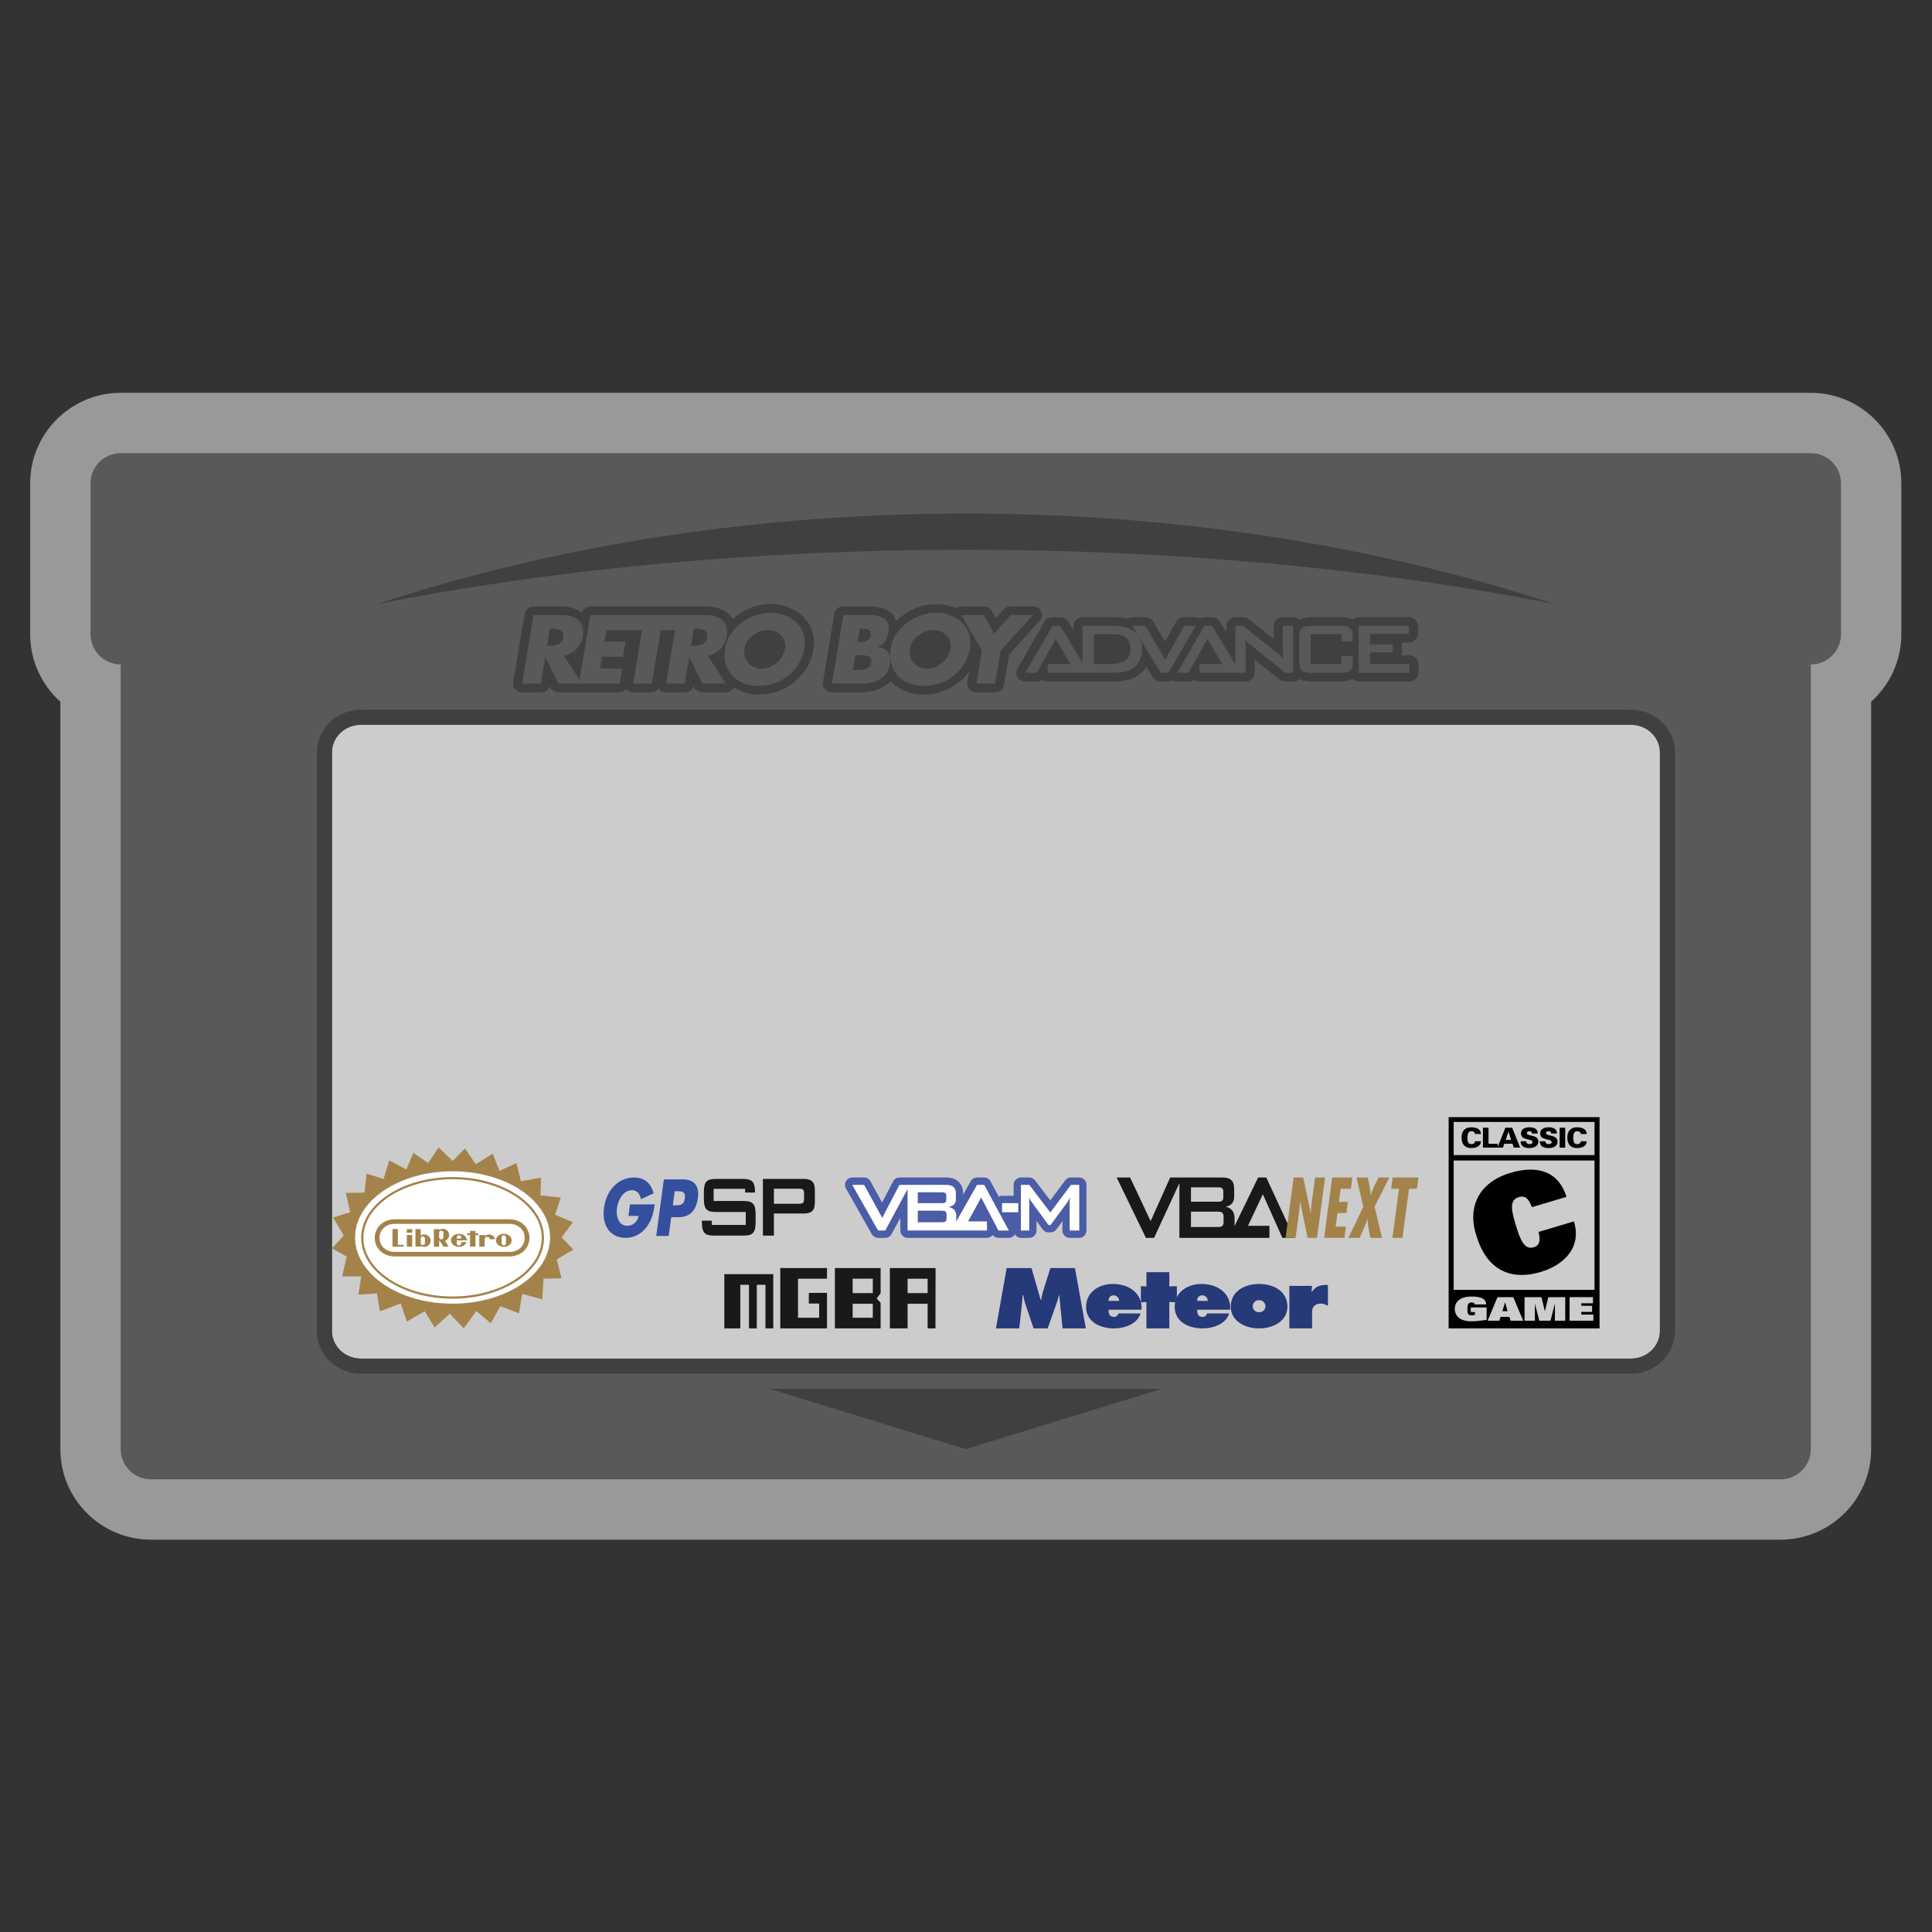 <?xml version="1.0" encoding="UTF-8" standalone="no"?>
<svg
   xmlns:dc="http://purl.org/dc/elements/1.1/"
   xmlns:cc="http://creativecommons.org/ns#"
   xmlns:rdf="http://www.w3.org/1999/02/22-rdf-syntax-ns#"
   xmlns:svg="http://www.w3.org/2000/svg"
   xmlns="http://www.w3.org/2000/svg"
   viewBox="0 0 341.333 341.333"
   height="256"
   width="256"
   xml:space="preserve"
   id="svg2"
   version="1.1"><rect x="0" y="0" width="341.333" height="341.333" fill="#333333" stroke="none"/><defs
     id="defs6"><clipPath
       id="clipPath18"
       clipPathUnits="userSpaceOnUse"><path
         id="path16"
         d="M 0,256 H 256 V 0 H 0 Z" /></clipPath><clipPath
       id="clipPath26"
       clipPathUnits="userSpaceOnUse"><path
         id="path24"
         d="M 4,204 H 252 V 52 H 4 Z" /></clipPath></defs><g
     transform="matrix(1.333,0,0,-1.333,0,341.333)"
     id="g10"><g
       id="g12"><g
         clip-path="url(#clipPath18)"
         id="g14"><g
           id="g20"><g
             id="g22" /><g
             id="g34"><g
               style="opacity:0.5"
               id="g32"
               clip-path="url(#clipPath26)"><g
                 id="g30"
                 transform="translate(240,204)"><path
                   id="path28"
                   style="fill:#ffffff;fill-opacity:1;fill-rule:nonzero;stroke:none"
                   d="m 0,0 h -224 c -6.617,0 -12,-5.383 -12,-12 v -20 c 0,-3.546 1.546,-6.738 4,-8.937 V -140 c 0,-6.617 5.383,-12 12,-12 H -4 c 6.617,0 12,5.383 12,12 v 99.063 c 2.454,2.199 4,5.391 4,8.937 v 20 C 12,-5.383 6.617,0 0,0" /></g></g></g></g><g
           transform="translate(240,196)"
           id="g36"><path
             id="path38"
             style="fill:#595959;fill-opacity:1;fill-rule:nonzero;stroke:none"
             d="m 0,0 h -224 c -2.209,0 -4,-1.791 -4,-4 v -20 c 0,-2.209 1.791,-4 4,-4 v -104 c 0,-2.209 1.791,-4 4,-4 H -4 c 2.209,0 4,1.791 4,4 v 104 c 2.209,0 4,1.791 4,4 V -4 C 4,-1.791 2.209,0 0,0" /></g><g
           transform="translate(47.826,160)"
           id="g40"><path
             id="path42"
             style="fill:#cccccc;fill-opacity:1;fill-rule:nonzero;stroke:none"
             d="m 0,0 h 168.348 c 2.113,0 3.826,-1.635 3.826,-3.652 v -76.696 c 0,-2.017 -1.713,-3.652 -3.826,-3.652 H 0 c -2.113,0 -3.826,1.635 -3.826,3.652 V -3.652 C -3.826,-1.635 -2.113,0 0,0" /></g><g
           transform="translate(216.174,162)"
           id="g44"><path
             id="path46"
             style="fill:#404040;fill-opacity:1;fill-rule:nonzero;stroke:none"
             d="m 0,0 h -168.348 c -3.212,0 -5.826,-2.536 -5.826,-5.652 v -76.696 c 0,-3.116 2.614,-5.652 5.826,-5.652 H 0 c 3.212,0 5.826,2.536 5.826,5.652 V -5.652 C 5.826,-2.536 3.212,0 0,0 m 0,-2 c 2.113,0 3.826,-1.635 3.826,-3.652 V -82.348 C 3.826,-84.365 2.113,-86 0,-86 h -168.348 c -2.113,0 -3.826,1.635 -3.826,3.652 v 76.696 c 0,2.017 1.713,3.652 3.826,3.652 L 0,-2" /></g><g
           transform="translate(102,72)"
           id="g48"><path
             id="path50"
             style="fill:#404040;fill-opacity:1;fill-rule:nonzero;stroke:none"
             d="M 0,0 H 52 L 26,-8 Z" /></g><g
           transform="translate(50,176)"
           id="g52"><path
             id="path54"
             style="fill:#404040;fill-opacity:1;fill-rule:nonzero;stroke:none"
             d="M 0,0 C 48.286,16 107.714,16 156,0 107.714,9.6 48.286,9.6 0,0" /></g><g
           transform="translate(102.144,176)"
           id="g56"><path
             id="path58"
             style="fill:#404040;fill-opacity:1;fill-rule:nonzero;stroke:none"
             d="m 0,0 c -1.92,0 -3.688,-0.775 -5.028,-1.958 -0.1,0.162 -0.206,0.307 -0.311,0.425 -0.717,0.805 -1.865,1.231 -3.317,1.231 h -3.541 -0.151 -6.148 -0.252 -5.155 c -0.535,0 -0.955,-0.358 -1.111,-0.834 -0.704,0.5 -1.582,0.834 -2.72,0.834 h -3.691 c -0.595,0 -1.099,-0.413 -1.193,-0.974 l -1.511,-9.087 c -0.055,-0.334 0.044,-0.672 0.275,-0.929 0.229,-0.257 0.564,-0.406 0.917,-0.406 h 2.471 c 0.552,0 1.028,0.356 1.167,0.857 l 0.099,-0.201 c 0.2,-0.401 0.625,-0.656 1.089,-0.656 h 2.697 0.379 5.028 c 0.358,0 0.646,0.178 0.868,0.42 0.004,-0.004 10e-4,-0.01 0.005,-0.014 0.228,-0.257 0.563,-0.406 0.917,-0.406 h 2.468 c 0.407,0 0.715,0.232 0.935,0.535 0.027,-0.039 0.006,-0.093 0.038,-0.129 0.229,-0.257 0.564,-0.406 0.917,-0.406 h 2.468 c 0.552,0 1.028,0.359 1.167,0.859 l 0.102,-0.203 c 0.2,-0.401 0.624,-0.656 1.089,-0.656 h 3.076 c 0.436,0 0.839,0.226 1.051,0.589 0.017,0.028 0.011,0.063 0.025,0.092 0.932,-0.576 1.999,-0.983 3.271,-0.983 3.64,0 6.702,2.519 7.282,5.986 v 0.003 C 5.926,-4.471 5.519,-3.006 4.521,-1.89 3.451,-0.688 1.803,0 0,0" /></g><g
           transform="translate(137.992,175.021)"
           id="g60"><path
             id="path62"
             style="fill:#404040;fill-opacity:1;fill-rule:nonzero;stroke:none"
             d="m 0,0 c -0.196,0.413 -0.625,0.676 -1.099,0.676 h -2.96 c -0.356,0 -0.691,-0.148 -0.922,-0.408 L -6.016,-0.9 -6.546,0.061 c -0.21,0.379 -0.62,0.615 -1.068,0.615 h -2.961 c -0.266,0 -0.501,-0.106 -0.707,-0.253 -0.796,0.35 -1.681,0.556 -2.621,0.556 -2.073,0 -3.949,-0.918 -5.312,-2.268 -0.113,0.324 -0.234,0.643 -0.464,0.899 -0.632,0.708 -1.643,1.066 -3.008,1.066 h -3.529 c -0.594,0 -1.098,-0.412 -1.193,-0.974 l -1.511,-9.086 c -0.054,-0.334 0.045,-0.672 0.276,-0.929 0.229,-0.257 0.564,-0.406 0.917,-0.406 h 3.805 c 1.754,0 3.09,0.563 3.978,1.485 1.038,-1.15 2.606,-1.787 4.428,-1.787 2.491,0 4.643,1.232 5.982,3.084 l -0.242,-1.447 c -0.054,-0.334 0.045,-0.672 0.276,-0.929 0.229,-0.257 0.563,-0.406 0.917,-0.406 h 2.47 c 0.595,0 1.099,0.412 1.193,0.974 l 0.672,4.036 4.062,4.473 C 0.123,-0.893 0.196,-0.41 0,0" /></g><g
           transform="translate(186.793,169.213)"
           id="g64"><path
             id="path66"
             style="fill:#404040;fill-opacity:1;fill-rule:nonzero;stroke:none"
             d="m 0,0 h -1.07 c 0.045,0.122 0.071,0.253 0.071,0.39 v 1.06 c 0,0.079 -0.01,0.158 -0.024,0.232 h 0.959 c 0.667,0 1.207,0.516 1.207,1.155 v 1.059 c 0,0.638 -0.54,1.155 -1.207,1.155 h -6.654 c -0.316,0 -0.593,-0.13 -0.808,-0.32 -0.502,0.232 -1.068,0.32 -1.578,0.32 h -3.88 c -0.517,0 -1.091,-0.088 -1.597,-0.327 -0.217,0.197 -0.504,0.327 -0.826,0.327 h -1.361 c -0.667,0 -1.207,-0.517 -1.207,-1.155 V 2.158 l -3.274,2.624 c -0.217,0.174 -0.493,0.269 -0.775,0.269 h -1.033 c -0.667,0 -1.207,-0.517 -1.207,-1.155 V 3.082 l -0.842,1.392 c -0.214,0.356 -0.612,0.577 -1.044,0.577 h -1.044 c -0.202,0 -0.391,-0.06 -0.562,-0.148 -0.175,0.092 -0.372,0.148 -0.579,0.148 h -1.513 c -0.446,0 -0.856,-0.235 -1.066,-0.611 l -1.469,-2.634 -1.553,2.654 c -0.215,0.365 -0.618,0.591 -1.054,0.591 h -1.728 c -0.245,0 -0.481,-0.072 -0.679,-0.199 -0.492,0.124 -1.067,0.199 -1.735,0.199 h -4.184 c -0.667,0 -1.207,-0.517 -1.207,-1.155 V 3.324 l -0.695,1.15 c -0.215,0.356 -0.613,0.577 -1.044,0.577 h -1.047 c -0.441,0 -0.846,-0.23 -1.059,-0.598 l -3.578,-6.219 c -0.205,-0.358 -0.198,-0.793 0.019,-1.145 0.217,-0.349 0.613,-0.566 1.039,-0.566 h 1.514 c 0.266,0 0.518,0.084 0.724,0.23 0.202,-0.144 0.452,-0.23 0.723,-0.23 h 8.404 c 1.089,0 2.336,0.079 3.3,0.652 0.573,0.333 1.035,0.784 1.375,1.321 l 0.844,-1.396 c 0.214,-0.356 0.612,-0.577 1.044,-0.577 h 1.044 c 0.202,0 0.391,0.06 0.562,0.148 0.175,-0.093 0.373,-0.148 0.579,-0.148 h 1.514 c 0.266,0 0.518,0.084 0.723,0.232 0.203,-0.146 0.455,-0.232 0.726,-0.232 h 6.115 c 0.667,0 1.207,0.516 1.207,1.155 v 1.749 l 3.27,-2.633 c 0.219,-0.174 0.492,-0.271 0.778,-0.271 h 1.035 c 0.322,0 0.609,0.13 0.826,0.327 0.506,-0.239 1.08,-0.327 1.597,-0.327 h 3.88 c 0.51,0 1.076,0.088 1.578,0.32 0.215,-0.19 0.492,-0.32 0.808,-0.32 H 0 c 0.667,0 1.207,0.516 1.207,1.155 v 1.168 C 1.207,-0.516 0.667,0 0,0" /></g><g
           transform="translate(72.511,170.47)"
           id="g68"><path
             id="path70"
             style="fill:#595959;fill-opacity:1;fill-rule:nonzero;stroke:none"
             d="M 0,0 H 0.24 C 1.046,0 1.977,0.145 2.142,1.133 2.306,2.121 1.423,2.266 0.616,2.266 H 0.377 Z M 4.598,-5.014 H 1.523 l -1.75,3.495 h -0.025 l -0.582,-3.495 h -2.47 l 1.511,9.088 H 1.9 C 3.778,4.074 5.059,3.218 4.737,1.278 4.528,0.024 3.617,-1.06 2.23,-1.29 Z" /></g><g
           transform="translate(80.379,172.543)"
           id="g72"><path
             id="path74"
             style="fill:#595959;fill-opacity:1;fill-rule:nonzero;stroke:none"
             d="M 0,0 -0.252,-1.519 H 2.532 L 2.2,-3.52 H -0.585 L -0.846,-5.087 H 2.091 L 1.758,-7.088 h -5.406 l 1.511,9.089 H 3.269 L 2.936,0 Z" /></g><g
           transform="translate(86.395,165.456)"
           id="g76"><path
             id="path78"
             style="fill:#595959;fill-opacity:1;fill-rule:nonzero;stroke:none"
             d="m 0,0 h -2.47 l 1.178,7.088 h -2.041 l 0.333,2 h 6.552 l -0.332,-2 H 1.178 Z" /></g><g
           transform="translate(91.588,170.47)"
           id="g80"><path
             id="path82"
             style="fill:#595959;fill-opacity:1;fill-rule:nonzero;stroke:none"
             d="M 0,0 H 0.24 C 1.046,0 1.977,0.145 2.142,1.133 2.306,2.121 1.423,2.266 0.616,2.266 H 0.377 Z M 4.598,-5.014 H 1.523 l -1.75,3.495 h -0.025 l -0.582,-3.495 h -2.47 l 1.511,9.088 H 1.9 C 3.778,4.074 5.059,3.218 4.737,1.278 4.528,0.024 3.617,-1.06 2.23,-1.29 Z" /></g><g
           transform="translate(98.681,170.156)"
           id="g84"><path
             id="path86"
             style="fill:#595959;fill-opacity:1;fill-rule:nonzero;stroke:none"
             d="M 0,0 C -0.261,-1.567 0.759,-2.712 2.233,-2.712 3.708,-2.712 5.108,-1.567 5.368,0 5.577,1.254 4.557,2.399 3.083,2.399 1.608,2.399 0.208,1.254 0,0 M 7.941,0.012 C 7.452,-2.929 4.902,-5.002 1.853,-5.002 c -3.05,0 -4.911,2.073 -4.422,5.014 0.457,2.748 3.298,4.677 6.033,4.677 2.734,0 4.934,-1.929 4.477,-4.677" /></g><g
           transform="translate(113.653,170.977)"
           id="g88"><path
             id="path90"
             style="fill:#595959;fill-opacity:1;fill-rule:nonzero;stroke:none"
             d="M 0,0 H 0.277 C 0.933,0 1.632,0.108 1.76,0.88 1.898,1.711 1.137,1.76 0.469,1.76 H 0.292 Z m -0.617,-3.713 h 0.315 c 0.731,0 1.96,-0.036 2.126,0.964 0.182,1.098 -1.058,0.989 -1.864,0.989 h -0.252 z m -2.771,-1.808 1.511,9.089 H 1.652 C 3.341,3.568 4.37,2.941 4.082,1.205 3.945,0.386 3.559,-0.277 2.727,-0.651 L 2.723,-0.675 C 4.056,-0.844 4.489,-1.724 4.279,-2.99 3.963,-4.894 2.157,-5.521 0.418,-5.521 Z" /></g><g
           transform="translate(120.623,170.156)"
           id="g92"><path
             id="path94"
             style="fill:#595959;fill-opacity:1;fill-rule:nonzero;stroke:none"
             d="M 0,0 C -0.26,-1.567 0.759,-2.712 2.234,-2.712 3.708,-2.712 5.108,-1.567 5.369,0 5.577,1.254 4.558,2.399 3.083,2.399 1.609,2.399 0.209,1.254 0,0 M 7.942,0.012 C 7.453,-2.929 4.903,-5.002 1.853,-5.002 c -3.049,0 -4.911,2.073 -4.421,5.014 0.456,2.748 3.298,4.677 6.032,4.677 2.735,0 4.935,-1.929 4.478,-4.677" /></g><g
           transform="translate(127.417,174.544)"
           id="g96"><path
             id="path98"
             style="fill:#595959;fill-opacity:1;fill-rule:nonzero;stroke:none"
             d="M 0,0 H 2.961 L 4.328,-2.471 6.516,0 H 9.477 L 5.188,-4.725 4.463,-9.088 h -2.47 l 0.725,4.363 z" /></g><g
           transform="translate(146.942,168.06)"
           id="g100"><path
             id="path102"
             style="fill:#595959;fill-opacity:1;fill-rule:nonzero;stroke:none"
             d="M 0,0 H -1.953 V 3.942 H 0.731 C 2.155,3.942 2.873,3.266 2.873,2.001 2.873,0.458 1.915,0 0,0 M 10.003,5.05 7.495,0.554 4.861,5.05 H 3.134 L 3.874,3.826 C 3.279,4.612 2.218,5.05 0.718,5.05 H -3.466 V 0.172 L -6.411,5.05 h -1.047 l -3.579,-6.219 h 1.513 L -7.016,3.327 -5.068,0 h -3.007 v -1.169 h 4.609 0.81 2.984 c 1.159,0 2.041,0.108 2.671,0.482 0.907,0.53 1.437,1.494 1.437,2.664 0,0.615 -0.145,1.14 -0.402,1.584 l 2.856,-4.73 h 1.046 l 3.579,6.219 z" /></g><g
           transform="translate(170.024,169.844)"
           id="g104"><path
             id="path106"
             style="fill:#595959;fill-opacity:1;fill-rule:nonzero;stroke:none"
             d="m 0,0 c 0,-0.193 0.025,-0.555 0.063,-1.073 -0.227,0.253 -0.48,0.47 -0.744,0.675 l -4.575,3.664 h -1.033 v -5.12 l -3.091,5.12 h -1.046 l -3.579,-6.219 h 1.512 l 2.508,4.496 1.949,-3.327 h -3.008 v -1.169 h 4.755 0.665 0.697 V 0.41 c 0,0.18 -0.014,0.506 -0.064,0.988 0.177,-0.193 0.353,-0.349 0.542,-0.506 L 0.327,-2.953 H 1.361 V 3.266 H 0 Z" /></g><g
           transform="translate(177.69,173.11)"
           id="g108"><path
             id="path110"
             style="fill:#595959;fill-opacity:1;fill-rule:nonzero;stroke:none"
             d="m 0,0 h -3.882 c -1.222,0 -1.613,-0.301 -1.613,-1.47 v -3.279 c 0,-1.169 0.391,-1.471 1.613,-1.471 H 0 c 1.222,0 1.613,0.302 1.613,1.471 v 0.735 L 0.101,-4.013 V -5.05 h -4.083 v 3.941 H 0.101 V -2.061 H 1.613 V -1.47 C 1.613,-0.301 1.222,0 0,0" /></g><g
           transform="translate(181.588,168.06)"
           id="g112"><path
             id="path114"
             style="fill:#595959;fill-opacity:1;fill-rule:nonzero;stroke:none"
             d="m 0,0 v 1.543 h 2.999 v 1.06 H 0 V 3.99 h 5.142 v 1.06 h -6.654 v -6.219 h 6.716 l 0,1.169 z" /></g><path
           id="path116"
           style="fill:#000000;fill-opacity:1;fill-rule:nonzero;stroke:none"
           d="m 192.667,107.36 h 18.667 v -4.387 h -18.667 z m 18.666,-22.249 h -18.667 v 17.141 h 18.667 z M 192,108 V 102.973 102.258 85.003 84.39 80 h 20 v 4.39 0.613 17.255 0.715 5.027 z" /><g
           transform="translate(194.935,82.78)"
           id="g118"><path
             id="path120"
             style="fill:#cccccc;fill-opacity:1;fill-rule:nonzero;stroke:none"
             d="M 0,0 H 2.101 V -1.634 C 1.469,-1.759 0.734,-1.841 0.068,-1.841 c -1.469,0 -2.186,0.687 -2.186,1.642 0,0.956 0.717,1.643 2.231,1.643 1.254,0 1.909,-0.316 1.926,-1.046 H 0.525 C 0.52,0.497 0.469,0.562 0.401,0.601 0.333,0.64 0.237,0.657 0.136,0.657 c -0.243,0 -0.401,-0.095 -0.48,-0.22 -0.08,-0.126 -0.102,-0.432 -0.102,-0.696 0,-0.303 0.034,-0.51 0.107,-0.61 0.096,-0.13 0.254,-0.185 0.463,-0.185 0.153,0 0.3,0.017 0.43,0.064 v 0.377 l -0.554,0 z" /></g><g
           transform="translate(199.813,82.283)"
           id="g122"><path
             id="path124"
             style="fill:#cccccc;fill-opacity:1;fill-rule:nonzero;stroke:none"
             d="M 0,0 -0.322,1.176 H -0.333 L -0.689,0 Z m -1.339,1.859 h 2.096 l 1.31,-3.121 H 0.395 l -0.158,0.501 h -1.169 l -0.164,-0.501 h -1.548 z" /></g><g
           transform="translate(206.085,83.251)"
           id="g126"><path
             id="path128"
             style="fill:#cccccc;fill-opacity:1;fill-rule:nonzero;stroke:none"
             d="m 0,0 h -0.011 l -0.576,-2.23 h -1.48 L -2.643,0 h -0.012 v -2.23 h -1.367 v 3.12 h 2.243 l 0.446,-1.858 h 0.011 L -0.875,0.89 H 1.367 V -2.23 H 0 Z" /></g><g
           transform="translate(208.031,84.142)"
           id="g130"><path
             id="path132"
             style="fill:#cccccc;fill-opacity:1;fill-rule:nonzero;stroke:none"
             d="M 0,0 H 3.101 V -0.813 H 1.548 V -1.145 H 2.982 V -1.958 H 1.548 v -0.35 h 1.604 v -0.813 l -3.152,0 z" /></g><g
           transform="translate(195.494,105.768)"
           id="g134"><path
             id="path136"
             style="fill:#000000;fill-opacity:1;fill-rule:nonzero;stroke:none"
             d="m 0,0 c -0.018,0.238 -0.2,0.373 -0.503,0.373 -0.425,0 -0.503,-0.494 -0.503,-0.888 0,-0.384 0.085,-0.837 0.503,-0.837 0.311,0 0.488,0.135 0.503,0.387 h 0.776 c 0.012,-0.665 -0.632,-0.899 -1.279,-0.899 -0.832,0 -1.279,0.493 -1.279,1.378 0,0.885 0.447,1.363 1.279,1.371 0.647,0 1.291,-0.22 1.279,-0.885 z" /></g><g
           transform="translate(196.546,103.959)"
           id="g138"><path
             id="path140"
             style="fill:#000000;fill-opacity:1;fill-rule:nonzero;stroke:none"
             d="M 0,0 V 2.639 H 0.739 V 0.512 h 1.21 L 1.949,0 Z" /></g><g
           transform="translate(200.281,104.986)"
           id="g142"><path
             id="path144"
             style="fill:#000000;fill-opacity:1;fill-rule:nonzero;stroke:none"
             d="M 0,0 -0.34,1.097 H -0.351 L -0.714,0 Z m -1.815,-1.027 1.053,2.639 H 0.141 L 1.194,-1.027 H 0.359 l -0.178,0.515 h -1.083 l -0.174,-0.515 z" /></g><g
           transform="translate(203.06,105.823)"
           id="g146"><path
             id="path148"
             style="fill:#000000;fill-opacity:1;fill-rule:nonzero;stroke:none"
             d="m 0,0 c 0.004,0.102 -0.03,0.179 -0.096,0.234 -0.063,0.055 -0.159,0.084 -0.285,0.084 -0.17,0 -0.318,-0.11 -0.318,-0.241 0,-0.194 0.237,-0.256 0.433,-0.307 0.447,-0.114 1.098,-0.158 1.098,-0.87 0,-0.556 -0.555,-0.819 -1.172,-0.819 -0.621,0 -1.169,0.179 -1.18,0.895 h 0.74 c -0.004,-0.248 0.181,-0.383 0.447,-0.383 0.17,0 0.388,0.087 0.388,0.263 0,0.358 -0.547,0.281 -1.127,0.534 -0.27,0.117 -0.404,0.358 -0.404,0.643 0.03,0.625 0.585,0.797 1.143,0.797 0.551,0 1.117,-0.194 1.072,-0.83 z" /></g><g
           transform="translate(205.601,105.823)"
           id="g150"><path
             id="path152"
             style="fill:#000000;fill-opacity:1;fill-rule:nonzero;stroke:none"
             d="m 0,0 c 0.004,0.102 -0.03,0.179 -0.096,0.234 -0.063,0.055 -0.159,0.084 -0.285,0.084 -0.17,0 -0.318,-0.11 -0.318,-0.241 0,-0.194 0.237,-0.256 0.433,-0.307 0.447,-0.114 1.098,-0.158 1.098,-0.87 0,-0.556 -0.555,-0.819 -1.172,-0.819 -0.621,0 -1.169,0.179 -1.18,0.895 h 0.74 c -0.004,-0.248 0.181,-0.383 0.447,-0.383 0.17,0 0.388,0.087 0.388,0.263 0,0.358 -0.547,0.281 -1.127,0.534 -0.27,0.117 -0.404,0.358 -0.404,0.643 0.03,0.625 0.585,0.797 1.143,0.797 0.551,0 1.117,-0.194 1.072,-0.83 z" /></g><path
           id="path154"
           style="fill:#000000;fill-opacity:1;fill-rule:nonzero;stroke:none"
           d="m 206.712,106.598 h 0.739 v -2.639 h -0.739 z" /><g
           transform="translate(209.512,105.768)"
           id="g156"><path
             id="path158"
             style="fill:#000000;fill-opacity:1;fill-rule:nonzero;stroke:none"
             d="m 0,0 c -0.018,0.238 -0.2,0.373 -0.503,0.373 -0.425,0 -0.503,-0.494 -0.503,-0.888 0,-0.384 0.085,-0.837 0.503,-0.837 0.311,0 0.488,0.135 0.503,0.387 h 0.776 c 0.012,-0.665 -0.632,-0.899 -1.279,-0.899 -0.832,0 -1.279,0.493 -1.279,1.378 0,0.885 0.447,1.363 1.279,1.371 0.647,0 1.291,-0.22 1.279,-0.885 z" /></g><g
           transform="translate(208.607,94.183)"
           id="g160"><path
             id="path162"
             style="fill:#000000;fill-opacity:1;fill-rule:nonzero;stroke:none"
             d="m 0,0 c 1.048,-3.44 -1.275,-5.772 -4.405,-6.703 -4.425,-1.317 -7.281,0.736 -8.487,4.695 -1.307,3.854 0.236,7.179 4.503,8.449 3.183,0.947 6.266,0.47 7.399,-3.191 L -5.572,1.887 C -6.073,3.283 -6.682,3.404 -7.294,3.222 -8.588,2.837 -8.311,1.487 -7.7,-0.519 c 0.579,-1.901 1.116,-3.288 2.375,-2.913 0.647,0.192 0.969,0.702 0.639,2.037 z" /></g><g
           transform="translate(59.983,100.787)"
           id="g164"><path
             id="path166"
             style="fill:#ffffff;fill-opacity:1;fill-rule:nonzero;stroke:none"
             d="m 0,0 c 7.141,0 12.93,-3.935 12.93,-8.787 0,-4.853 -5.789,-8.787 -12.93,-8.787 -7.141,0 -12.93,3.934 -12.93,8.787 C -12.93,-3.935 -7.141,0 0,0" /></g><g
           transform="translate(72.913,92.065)"
           id="g168"><path
             id="path170"
             style="fill:#a3834a;fill-opacity:1;fill-rule:nonzero;stroke:none"
             d="m 0,0 c 0,4.852 -5.789,8.787 -12.93,8.787 -7.141,0 -12.93,-3.935 -12.93,-8.787 0,-4.853 5.789,-8.788 12.93,-8.788 C -5.789,-8.788 0,-4.853 0,0 m 1.541,-0.006 1.546,-1.616 -2.21,-1.294 0.621,-2.502 -2.377,-0.065 -0.164,-2.724 -2.65,0.712 -0.447,-2.572 -2.452,0.95 -1.279,-2.267 -1.915,1.617 -1.67,-2.298 -1.84,1.95 -2.01,-1.821 -1.312,2.145 -2.37,-1.361 -0.819,2.401 -2.744,-1.055 -0.404,2.368 -2.455,-0.15 0.368,2.411 -2.511,0.01 0.587,2.632 -1.947,1.068 1.55,1.717 -1.392,2.389 2.263,0.698 -0.595,2.555 2.482,0.033 0.287,2.534 2.245,-0.727 0.743,2.47 2.268,-1.197 0.938,2.185 1.964,-1.332 1.38,2.077 1.855,-1.809 1.64,1.654 1.437,-2.085 2.245,1.408 0.89,-2.302 2.257,1.043 0.58,-2.402 2.675,0.465 L -1.283,5.557 1.419,5.273 0.654,3.003 3.008,2.018 Z" /></g><g
           transform="translate(48.165,92)"
           id="g172"><path
             id="path174"
             style="fill:#a3834a;fill-opacity:1;fill-rule:nonzero;stroke:none"
             d="m 0,0 c 0,4.284 5.302,7.769 11.818,7.769 6.517,0 11.819,-3.485 11.819,-7.769 0,-4.284 -5.302,-7.769 -11.819,-7.769 C 5.302,-7.769 0,-4.284 0,0 m 11.818,-8.06 c 6.681,0 12.117,3.616 12.117,8.06 0,4.444 -5.435,8.06 -12.117,8.06 C 5.137,8.06 -0.298,4.444 -0.298,0 c 0,-4.444 5.435,-8.06 12.116,-8.06" /></g><g
           transform="translate(67.484,90.14)"
           id="g176"><path
             id="path178"
             style="fill:#a3834a;fill-opacity:1;fill-rule:nonzero;stroke:none"
             d="m 0,0 h -15.13 c -1.278,-0.005 -2.054,0.832 -2.054,1.859 0,1.027 0.781,1.857 2.054,1.859 H 0 C 1.273,3.716 2.054,2.886 2.054,1.859 2.054,0.832 1.278,-0.005 0,0 m 0.007,4.324 h -15.145 c -1.602,0.003 -2.679,-1.121 -2.679,-2.469 0,-1.347 1.074,-2.459 2.682,-2.459 h 15.14 c 1.608,0 2.682,1.112 2.682,2.459 0,1.348 -1.077,2.472 -2.68,2.469" /></g><g
           transform="translate(62.299,92.919)"
           id="g180"><path
             id="path182"
             style="fill:#a3834a;fill-opacity:1;fill-rule:nonzero;stroke:none"
             d="m 0,0 h 0.715 v -0.312 h 0.387 v -0.23 H 0.715 l 0.001,-1.54 H -0.001 L 0,-0.542 h -0.389 v 0.229 h 0.39 z" /></g><path
           id="path184"
           style="fill:#a3834a;fill-opacity:1;fill-rule:nonzero;stroke:none"
           d="m 53.918,92.38 h 0.715 v -1.543 h -0.715 z" /><path
           id="path186"
           style="fill:#a3834a;fill-opacity:1;fill-rule:nonzero;stroke:none"
           d="m 53.916,93.158 h 0.717 v -0.474 h -0.717 z" /><g
           transform="translate(67.062,91.674)"
           id="g188"><path
             id="path190"
             style="fill:#a3834a;fill-opacity:1;fill-rule:nonzero;stroke:none"
             d="m 0,0 v 0 c 0,-0.005 -0.001,-0.234 -0.001,-0.326 0,-0.246 -0.149,-0.347 -0.292,-0.347 -0.143,0 -0.293,0.101 -0.293,0.347 v 0.332 c 0,0 0.001,0.229 0.001,0.322 0,0.245 0.15,0.346 0.292,0.346 0.143,0 0.292,-0.101 0.292,-0.346 0,-0.093 0,-0.266 0.001,-0.328 l 0,0.001 z m -0.287,0.865 c -0.577,0 -1.045,-0.388 -1.045,-0.866 0,-0.479 0.468,-0.867 1.045,-0.867 0.577,0 1.045,0.388 1.045,0.867 0,0.478 -0.468,0.866 -1.045,0.866" /></g><g
           transform="translate(55.761,91.897)"
           id="g192"><path
             id="path194"
             style="fill:#a3834a;fill-opacity:1;fill-rule:nonzero;stroke:none"
             d="m 0,0 c 0,0.239 0.169,0.3 0.28,0.3 0.114,0 0.281,-0.061 0.281,-0.3 0,-0.079 -0.001,-0.274 -0.001,-0.274 0,0 0.001,-0.193 0.001,-0.275 0,-0.238 -0.167,-0.301 -0.28,-0.301 C 0.169,-0.85 0,-0.787 0,-0.549 v 0.273 z m -0.701,1.265 v -2.32 h 0.708 c 0,0 0,0.076 0,0.089 0.274,-0.167 0.582,-0.166 0.823,-0.057 0.064,0.029 0.489,0.228 0.489,0.765 0,0.407 -0.394,0.852 -0.909,0.807 C 0.24,0.535 0.119,0.475 0.005,0.412 v 0.853 z" /></g><g
           transform="translate(60.58,92.207)"
           id="g196"><path
             id="path198"
             style="fill:#a3834a;fill-opacity:1;fill-rule:nonzero;stroke:none"
             d="m 0,0 c 0.056,0.095 0.158,0.141 0.251,0.141 v 0 H 0.252 0.251 C 0.345,0.141 0.447,0.095 0.503,0 0.548,-0.077 0.551,-0.167 0.549,-0.303 H -0.047 C -0.049,-0.167 -0.046,-0.077 0,0 m 0.548,-0.861 c 0,-0.283 -0.191,-0.345 -0.296,-0.345 -0.106,0 -0.299,0.062 -0.299,0.345 0,0.084 0,0.318 0,0.318 H 1.3 c 0,0.479 -0.474,0.875 -1.055,0.875 -0.581,0 -1.053,-0.388 -1.053,-0.866 0,-0.478 0.472,-0.866 1.053,-0.866 0.482,0 0.89,0.268 1.015,0.632 H 0.547 c 0,0 0.001,-0.007 0.001,-0.093" /></g><g
           transform="translate(52.734,91.067)"
           id="g200"><path
             id="path202"
             style="fill:#a3834a;fill-opacity:1;fill-rule:nonzero;stroke:none"
             d="M 0,0 V 2.102 H -0.716 V 0 -0.229 H 0 0.775 V 0 Z" /></g><g
           transform="translate(64.901,91.816)"
           id="g204"><path
             id="path206"
             style="fill:#a3834a;fill-opacity:1;fill-rule:nonzero;stroke:none"
             d="M 0,0 H 0.701 C 0.628,0.498 0.151,0.642 -0.096,0.636 -0.332,0.629 -0.529,0.53 -0.666,0.403 c 0,0.038 0,0.162 0,0.162 h -0.709 l -10e-4,-1.543 h 0.71 c 0,0 0,0.948 0,1.013 0,0.134 0.145,0.284 0.339,0.284 C -0.132,0.319 0,0.169 0,0.035 Z" /></g><g
           transform="translate(58.205,92.379)"
           id="g208"><path
             id="path210"
             style="fill:#a3834a;fill-opacity:1;fill-rule:nonzero;stroke:none"
             d="m 0,0 v 0.274 c 0,0.238 0.169,0.3 0.281,0.3 0.113,0 0.28,-0.062 0.28,-0.3 0,-0.082 -0.001,-0.275 -0.001,-0.275 0,0 0.001,-0.196 0.001,-0.275 0,-0.239 -0.167,-0.299 -0.281,-0.299 -0.111,0 -0.28,0.06 -0.28,0.299 z M 1.319,-0.017 C 1.319,0.52 0.894,0.718 0.83,0.748 0.589,0.857 0.281,0.857 0.007,0.69 c 0,0.014 0,0.089 0,0.089 h -0.708 v -2.32 h 0.706 v 0.854 C 0.008,-0.689 0.011,-0.69 0.014,-0.692 l 0.554,-0.849 h 0.701 l -0.5,0.766 c 0.328,0.126 0.55,0.452 0.55,0.758" /></g><g
           transform="translate(94.585,98.501)"
           id="g212"><path
             id="path214"
             style="fill:#191919;fill-opacity:1;fill-rule:nonzero;stroke:none"
             d="m 0,0 v -1.616 h 3.972 c 1.196,0 1.591,-0.363 1.591,-1.776 v -1.034 c 0,-1.411 -0.395,-1.775 -1.591,-1.775 H 0.037 c -1.197,0 -1.591,0.364 -1.591,1.775 v 0.204 h 1.307 V -4.79 h 4.503 v 1.718 H 0.283 c -1.196,0 -1.579,0.364 -1.579,1.776 v 0.83 c 0,1.412 0.383,1.776 1.579,1.776 h 3.615 c 1.135,0 1.579,-0.35 1.579,-1.645 v -0.16 H 4.17 V 0 Z" /></g><g
           transform="translate(102.572,98.516)"
           id="g216"><path
             id="path218"
             style="fill:#191919;fill-opacity:1;fill-rule:nonzero;stroke:none"
             d="m 0,0 v -1.994 h 3.33 c 0.457,0 0.667,0.102 0.667,0.597 v 0.801 C 3.997,-0.102 3.787,0 3.33,0 Z m -1.456,1.295 h 5.453 c 0.975,0 1.431,-0.407 1.431,-1.455 v -1.674 c 0,-1.049 -0.456,-1.455 -1.431,-1.455 H 0 v -2.927 h -1.456 z" /></g><g
           transform="translate(86.778,96.438)"
           id="g220"><path
             id="path222"
             style="fill:#354f9f;fill-opacity:1;fill-rule:nonzero;stroke:none"
             d="m 0,0 c -0.164,-1.095 -0.358,-2.03 -1.049,-2.965 -0.762,-1.024 -1.759,-1.473 -2.821,-1.473 -1.999,0 -3.174,1.602 -2.856,3.961 0.328,2.438 1.944,4.039 3.993,4.039 1.307,0 2.225,-0.696 2.584,-2.099 L -1.822,0.687 c -0.131,0.716 -0.547,1.194 -1.214,1.194 -1.087,0 -1.817,-1.224 -1.972,-2.368 -0.156,-1.164 0.274,-2.349 1.362,-2.349 0.717,0 1.324,0.439 1.508,1.304 H -3.487 L -3.28,0 Z" /></g><g
           transform="translate(89.176,96.309)"
           id="g224"><path
             id="path226"
             style="fill:#354f9f;fill-opacity:1;fill-rule:nonzero;stroke:none"
             d="M 0,0 H 0.278 C 0.877,0 1.467,0 1.591,0.916 1.718,1.86 1.171,1.871 0.53,1.871 H 0.252 Z m -1.189,3.443 h 2.53 c 1.366,0 2.21,-0.747 1.978,-2.468 C 3.08,-0.796 2.166,-1.573 0.724,-1.573 H -0.212 L -0.547,-4.06 H -2.2 Z" /></g><g
           transform="translate(143.043,100)"
           id="g228"><path
             id="path230"
             style="fill:#4b5da7;fill-opacity:1;fill-rule:nonzero;stroke:none"
             d="m 0,0 h -1.102 c -0.299,0 -0.58,-0.142 -0.761,-0.384 l -1.979,-2.649 -2.027,2.656 C -6.05,-0.139 -6.329,0 -6.624,0 H -7.738 C -8.266,0 -8.695,-0.437 -8.695,-0.977 V -2.42 h -1.538 c -0.158,0 -0.3,-0.048 -0.432,-0.117 l -1.095,2.031 C -11.928,-0.194 -12.249,0 -12.598,0 h -0.953 c -0.342,0 -0.658,-0.186 -0.829,-0.488 l -1.011,-1.787 v 0.126 c 0,0.646 -0.223,2.149 -2.289,2.149 h -6.149 c -0.354,0 -0.678,-0.199 -0.845,-0.517 l -1.46,-2.794 -1.544,2.812 C -27.847,-0.191 -28.166,0 -28.513,0 h -1.573 c -0.342,0 -0.658,-0.186 -0.829,-0.488 -0.171,-0.303 -0.171,-0.675 10e-4,-0.978 l 3.42,-6.046 C -27.323,-7.814 -27.007,-8 -26.665,-8 h 0.953 c 0.349,0 0.67,0.194 0.839,0.506 l 1.161,2.153 v -1.682 c 0,-0.54 0.429,-0.977 0.957,-0.977 h 10.525 c 0.308,0 0.582,0.148 0.757,0.379 0.18,-0.237 0.458,-0.379 0.757,-0.379 h 1.378 c 0.33,0 0.634,0.176 0.809,0.46 0.17,-0.27 0.453,-0.46 0.791,-0.46 h 1.114 c 0.528,0 0.957,0.437 0.957,0.977 v 1.265 l 0.825,-1.125 c 0.181,-0.246 0.465,-0.391 0.766,-0.391 H -3.8 c 0.301,0 0.584,0.144 0.765,0.39 l 0.803,1.09 V -7.023 C -2.232,-7.563 -1.803,-8 -1.275,-8 H 0 c 0.529,0 0.957,0.437 0.957,0.977 v 6.046 C 0.957,-0.437 0.529,0 0,0" /></g><g
           transform="translate(135.305,99.023)"
           id="g232"><path
             id="path234"
             style="fill:#ffffff;fill-opacity:1;fill-rule:nonzero;stroke:none"
             d="M 0,0 H 1.113 L 3.903,-3.656 6.635,0 H 7.738 V -6.046 H 6.463 v 3.738 c 0,0.117 0.012,0.328 0.046,0.644 C 6.383,-1.933 6.268,-2.156 6.165,-2.296 L 3.938,-5.32 H 3.662 L 1.435,-2.285 C 1.297,-2.097 1.171,-1.898 1.079,-1.664 1.102,-1.91 1.113,-2.109 1.113,-2.308 v -3.738 l -1.113,0 z" /></g><path
           id="path236"
           style="fill:#ffffff;fill-opacity:1;fill-rule:nonzero;stroke:none"
           d="m 132.81,96.603 h 2.151 v -1.207 h -2.151 z" /><g
           transform="translate(125.454,94.606)"
           id="g238"><path
             id="path240"
             style="fill:#ffffff;fill-opacity:1;fill-rule:nonzero;stroke:none"
             d="m 0,0 c 0,-0.446 -0.195,-0.539 -0.666,-0.539 h -3.145 v 1.535 h 3.145 C -0.195,0.996 0,0.903 0,0.457 Z m -3.811,3.433 h 3.145 c 0.425,0 0.632,-0.081 0.632,-0.433 V 2.425 c 0,-0.351 -0.207,-0.433 -0.632,-0.433 H -3.811 Z M 6.873,-1.629 H 8.251 L 4.99,4.417 H 4.037 L 1.286,-0.445 v 0.773 c 0,0.644 -0.379,1.067 -1.068,1.16 C 0.873,1.57 1.24,1.922 1.24,2.507 v 0.739 c 0,0.843 -0.425,1.171 -1.332,1.171 h -6.149 l -2.284,-4.37 -2.399,4.37 h -1.573 l 3.421,-6.046 h 0.953 l 2.957,5.484 V -1.629 H 5.359 v 1.207 H 2.852 l 1.736,3.164 z" /></g><g
           transform="translate(162.172,94.155)"
           id="g242"><path
             id="path244"
             style="fill:#191919;fill-opacity:1;fill-rule:nonzero;stroke:none"
             d="m 0,0 c 0,-0.59 -0.221,-0.713 -0.755,-0.713 h -3.567 v 2.031 h 3.567 C -0.221,1.318 0,1.194 0,0.605 Z m -4.322,4.542 h 3.567 c 0.482,0 0.716,-0.107 0.716,-0.573 v -0.76 c 0,-0.464 -0.234,-0.573 -0.716,-0.573 H -4.322 Z M 7.794,-2.155 h 1.563 l -3.698,8 H 4.578 l -3.12,-6.434 v 1.023 c 0,0.852 -0.429,1.412 -1.21,1.535 0.742,0.109 1.158,0.574 1.158,1.349 v 0.977 c 0,1.116 -0.482,1.55 -1.51,1.55 h -6.973 l -2.591,-5.783 -2.72,5.783 h -1.784 l 3.879,-8 h 1.081 l 3.354,7.256 V -2.155 H 6.077 v 1.597 H 3.234 l 1.969,4.186 z" /></g><g
           transform="translate(172.731,100)"
           id="g246"><path
             id="path248"
             style="fill:#a3834a;fill-opacity:1;fill-rule:nonzero;stroke:none"
             d="m 0,0 1.012,-4.828 0.021,0.022 c -0.029,0.382 -10e-4,0.796 0.054,1.21 L 1.568,0 H 2.895 L 1.827,-8 H 0.571 L -0.424,-3.172 -0.444,-3.194 -0.49,-4 -0.525,-4.329 -1.015,-8 h -1.327 l 1.068,8 z" /></g><g
           transform="translate(179.238,100)"
           id="g250"><path
             id="path252"
             style="fill:#a3834a;fill-opacity:1;fill-rule:nonzero;stroke:none"
             d="m 0,0 -0.198,-1.485 h -1.346 l -0.232,-1.74 h 1.185 L -0.79,-4.711 h -1.184 l -0.241,-1.804 h 1.363 L -1.05,-8 h -2.691 l 1.068,8 z" /></g><g
           transform="translate(181.28,100)"
           id="g254"><path
             id="path256"
             style="fill:#a3834a;fill-opacity:1;fill-rule:nonzero;stroke:none"
             d="M 0,0 0.234,-1.114 C 0.298,-1.507 0.376,-1.92 0.392,-2.334 H 0.41 c 0.126,0.414 0.287,0.817 0.466,1.22 L 1.425,0 H 2.86 L 0.908,-3.873 1.898,-8 H 0.357 L 0.1,-6.726 c -0.071,0.402 -0.099,0.795 -0.134,1.199 H -0.052 C -0.204,-5.931 -0.337,-6.324 -0.506,-6.726 L -1.068,-8 H -2.565 L -0.588,-3.873 -1.497,0 Z" /></g><g
           transform="translate(188,100)"
           id="g258"><path
             id="path260"
             style="fill:#a3834a;fill-opacity:1;fill-rule:nonzero;stroke:none"
             d="M 0,0 -0.198,-1.485 H -1.25 L -2.12,-8 h -1.327 l 0.87,6.515 H -3.619 L -3.421,0 Z" /></g><g
           transform="translate(133.423,88)"
           id="g262"><path
             id="path264"
             style="fill:#263979;fill-opacity:1;fill-rule:nonzero;stroke:none"
             d="m 0,0 h 3.288 l 1.213,-4.202 h 0.081 c 0.058,0.35 0.117,0.722 0.222,1.061 L 5.794,0 h 3.254 l 1.445,-8 H 7.404 L 6.972,-3.618 H 6.914 C 6.856,-3.883 6.797,-4.159 6.704,-4.413 L 5.433,-8 H 3.568 L 2.425,-4.615 C 2.332,-4.275 2.25,-3.958 2.227,-3.618 H 2.122 C 2.099,-3.936 2.075,-4.266 2.041,-4.583 L 1.667,-8 h -3.089 z" /></g><g
           transform="translate(148.33,83.65)"
           id="g266"><path
             id="path268"
             style="fill:#263979;fill-opacity:1;fill-rule:nonzero;stroke:none"
             d="M 0,0 C 0,0.382 -0.303,0.732 -0.734,0.732 -1.189,0.732 -1.411,0.392 -1.411,0 Z m -1.411,-1.167 c 0,-0.456 0.082,-0.965 0.711,-0.965 0.315,0 0.548,0.201 0.606,0.466 H 2.833 C 2.436,-3.024 0.77,-3.65 -0.653,-3.65 c -1.947,0 -3.731,0.912 -3.731,2.854 0,1.868 1.585,3.035 3.556,3.035 2.203,0 3.941,-1.295 3.789,-3.406 z" /></g><g
           transform="translate(154.979,85.56)"
           id="g270"><path
             id="path272"
             style="fill:#263979;fill-opacity:1;fill-rule:nonzero;stroke:none"
             d="M 0,0 1.002,0.043 V -2.111 L 0,-2.059 V -5.56 h -3.032 v 3.501 L -3.766,-2.111 V 0.043 L -3.032,0 v 1.889 l 3.032,0 z" /></g><g
           transform="translate(160.076,83.65)"
           id="g274"><path
             id="path276"
             style="fill:#263979;fill-opacity:1;fill-rule:nonzero;stroke:none"
             d="M 0,0 C 0,0.382 -0.303,0.732 -0.734,0.732 -1.189,0.732 -1.41,0.392 -1.41,0 Z m -1.41,-1.167 c 0,-0.456 0.081,-0.965 0.711,-0.965 0.315,0 0.547,0.201 0.606,0.466 H 2.833 C 2.437,-3.024 0.77,-3.65 -0.652,-3.65 c -1.947,0 -3.731,0.912 -3.731,2.854 0,1.868 1.585,3.035 3.556,3.035 2.203,0 3.94,-1.295 3.788,-3.406 z" /></g><g
           transform="translate(166.039,82.917)"
           id="g278"><path
             id="path280"
             style="fill:#263979;fill-opacity:1;fill-rule:nonzero;stroke:none"
             d="m 0,0 c 0,-0.445 0.373,-0.774 0.839,-0.774 0.467,0 0.84,0.329 0.84,0.774 0,0.457 -0.338,0.828 -0.84,0.828 C 0.338,0.828 0,0.457 0,0 m 4.594,-0.042 c 0,-1.867 -1.819,-2.875 -3.755,-2.875 -1.935,0 -3.753,1.008 -3.753,2.875 0,1.973 1.713,3.014 3.753,3.014 2.041,0 3.755,-1.041 3.755,-3.014" /></g><g
           transform="translate(176,82.981)"
           id="g282"><path
             id="path284"
             style="fill:#263979;fill-opacity:1;fill-rule:nonzero;stroke:none"
             d="m 0,0 c -0.315,0.17 -0.537,0.308 -0.921,0.308 -0.782,0 -1.178,-0.425 -1.178,-1.125 v -2.164 h -3.008 v 5.634 h 3.008 l -0.07,-0.754 h 0.07 C -1.563,2.642 -1.015,2.801 0,2.78 Z" /></g><path
           id="path286"
           style="fill:#191919;fill-opacity:1;fill-rule:nonzero;stroke:none"
           d="m 122.947,84.68 h -2.655 v 1.907 h 2.655 z M 124,88 h -6.06 v -8 h 2.352 v 3.267 h 2.655 V 80 h 1.037 z" /><g
           transform="translate(96,87.19)"
           id="g288"><path
             id="path290"
             style="fill:#191919;fill-opacity:1;fill-rule:nonzero;stroke:none"
             d="m 0,0 v -7.19 h 2.119 v 5.777 H 3.267 V -7.19 h 1.037 v 5.777 H 5.452 V -7.19 H 6.489 V -1.413 0 Z" /></g><g
           transform="translate(105.768,81.413)"
           id="g292"><path
             id="path294"
             style="fill:#191919;fill-opacity:1;fill-rule:nonzero;stroke:none"
             d="M 0,0 V 5.174 H 3.841 V 6.587 H 0 -0.85 -2.351 v -8 H -0.85 0 2.803 3.841 V 0 1.88 3.108 3.293 H 1.432 V 1.88 h 1.371 l 0,-1.88 z" /></g><g
           transform="translate(113.008,81.413)"
           id="g296"><path
             id="path298"
             style="fill:#191919;fill-opacity:1;fill-rule:nonzero;stroke:none"
             d="M 0,0 V 1.854 H 2.655 2.671 V 0 Z M 0,5.174 H 2.671 V 3.267 H 2.655 0 Z m -2.351,1.413 v -8 h 6.059 v 3.38 L 3.19,2.56 3.708,3.251 v 1.923 1.413 z" /></g></g></g></g></svg>